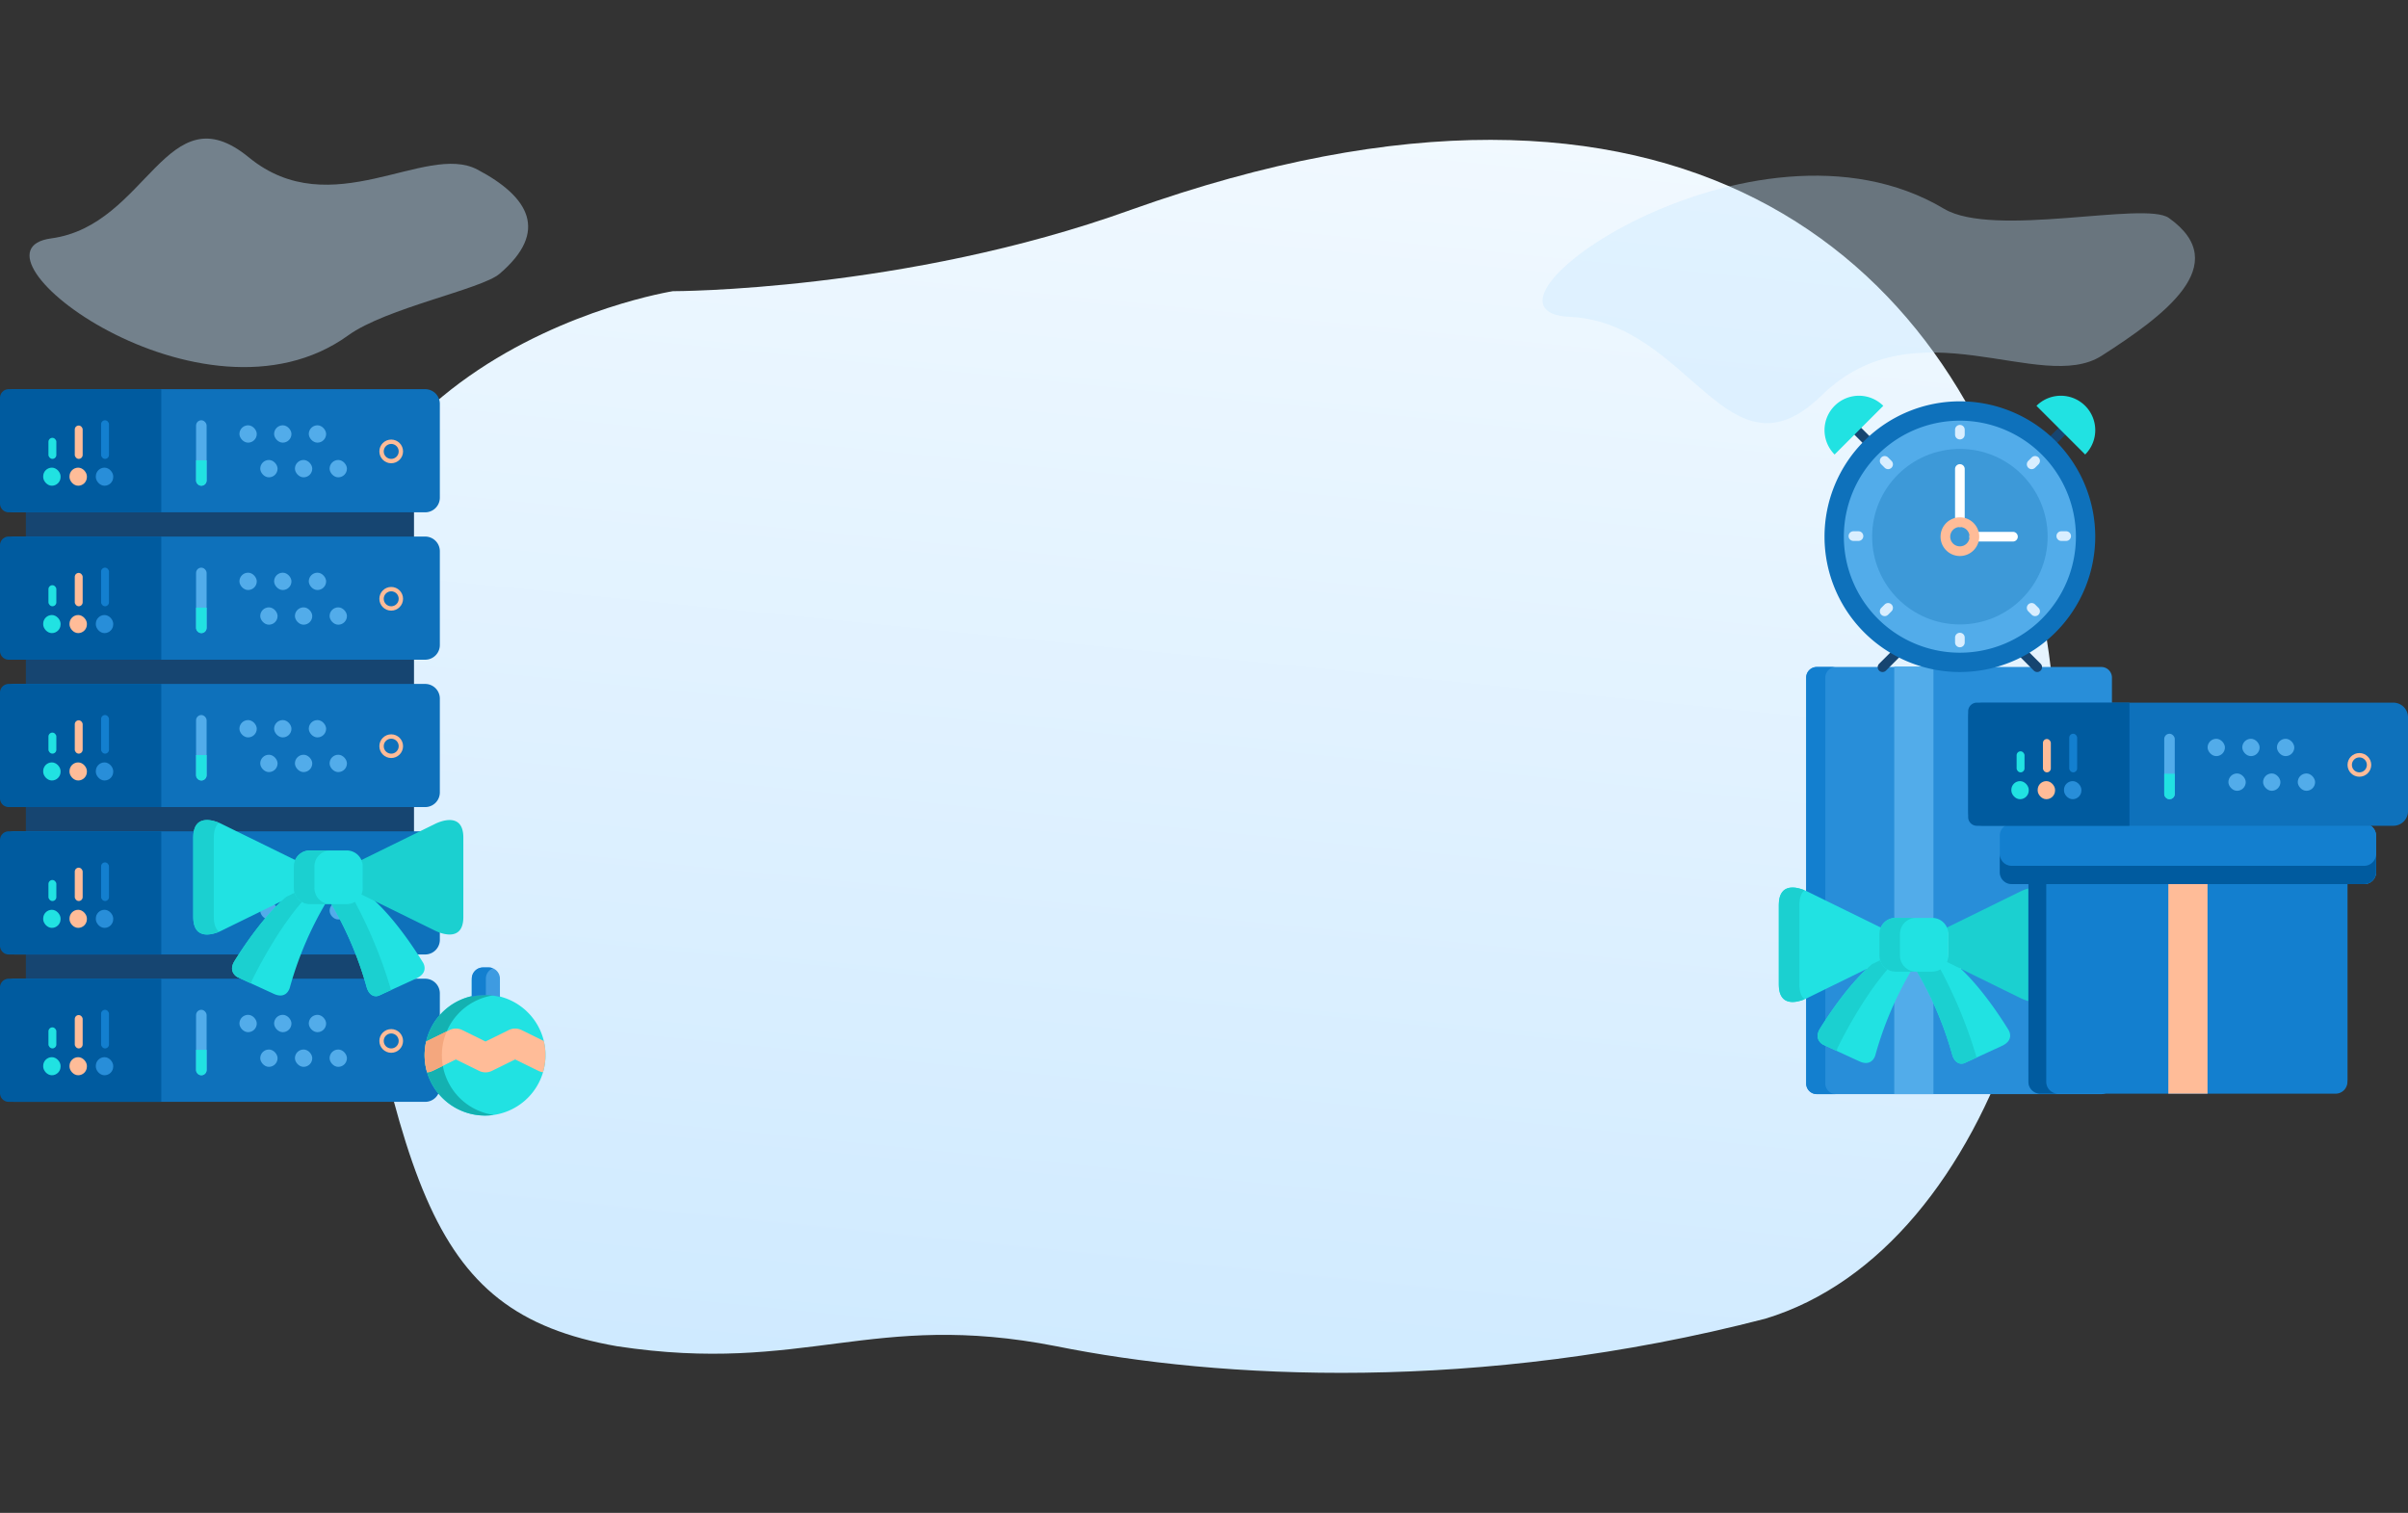 <svg xmlns="http://www.w3.org/2000/svg" xmlns:xlink="http://www.w3.org/1999/xlink" viewBox="0 0 1106.022 694.972">
  <rect x="0" y="0" width="1106.022" height="694.972" fill="#333333" stroke="none"/>
  <defs>
    <style>
      .cls-1 {
        fill: url(#linear-gradient);
      }

      .cls-2, .cls-3 {
        fill: #c6e6ff;
      }

      .cls-2 {
        opacity: 0.435;
      }

      .cls-3 {
        opacity: 0.369;
      }

      .cls-4 {
        fill: #164571;
      }

      .cls-5 {
        fill: #0e71bb;
      }

      .cls-6 {
        fill: #005b9f;
      }

      .cls-7 {
        fill: #52acea;
      }

      .cls-22, .cls-8 {
        fill: none;
      }

      .cls-8 {
        stroke: #ffbc98;
        stroke-width: 2px;
      }

      .cls-9 {
        fill: #21e2e2;
      }

      .cls-10 {
        fill: #288ed9;
      }

      .cls-11 {
        fill: #137fcf;
      }

      .cls-12 {
        fill: #ffbc98;
      }

      .cls-13 {
        fill: #fff;
      }

      .cls-14, .cls-15, .cls-23 {
        fill: #1bd0d0;
      }

      .cls-16 {
        fill: #14b1b1;
      }

      .cls-17 {
        fill: #f4a77e;
      }

      .cls-18 {
        fill: #3e9be1;
      }

      .cls-19 {
        fill: #3d99d8;
      }

      .cls-20 {
        fill: #d9eeff;
      }

      .cls-21, .cls-23 {
        stroke: none;
      }
    </style>
    <linearGradient id="linear-gradient" x1="0.5" y1="1.192" x2="0.487" y2="-0.081" gradientUnits="objectBoundingBox">
      <stop offset="0" stop-color="#c6e6ff"/>
      <stop offset="1" stop-color="#fff"/>
    </linearGradient>
  </defs>
  <g id="Group_9337" data-name="Group 9337" transform="translate(-187.977 -150.45)">
    <path id="Path_5075" data-name="Path 5075" class="cls-1" d="M297.729,85.572C199.16,135.429,93.463,148.312,93.463,148.312S-97.423,202.988-38.645,385.185s73.591,242.638,165.719,247.3c87.37,2.493,113.83-30.811,200.274-24.591,75.933,5.854,194.759-2.187,321.639-52.232C852.306,465.694,774-153.214,297.729,85.572Z" transform="translate(422.342 125.615) rotate(7)"/>
    <path id="Path_5076" data-name="Path 5076" class="cls-2" d="M40.216-3.35C22.995,17.362,51.223,67.544,12.94,98.139s20.9,51.911,17.5,96.531S135.792,146.061,102.4,70.505C93.712,50.86,94.427,6.305,89.209-3.35,74.939-29.755,57.438-24.061,40.216-3.35Z" transform="matrix(0.208, 0.978, -0.978, 0.208, 395.578, 189.689)"/>
    <path id="Path_5077" data-name="Path 5077" class="cls-3" d="M49.689,258.1c-21.278-25.59,13.6-87.592-33.7-125.393S41.812,68.571,37.609,13.442,149.1,84.583,107.839,177.935c-10.728,24.272,14.848,91.09,8.4,103.019C98.608,313.58,70.967,283.692,49.689,258.1Z" transform="translate(891.125 331.697) rotate(-83)"/>
    <g id="Group_9334" data-name="Group 9334" transform="translate(-220 -54.576)">
      <g id="Group_7372" data-name="Group 7372" transform="translate(407.977 383.801)">
        <g id="Group_5581" data-name="Group 5581" transform="translate(0)">
          <rect id="Rectangle_1565" data-name="Rectangle 1565" class="cls-4" width="178.274" height="17.509" transform="translate(11.883 53.873)"/>
          <path id="Path_3764" data-name="Path 3764" class="cls-5" d="M6.734,0H195.289a6.734,6.734,0,0,1,6.734,6.734v43.1a6.734,6.734,0,0,1-6.734,6.734H6.734A6.734,6.734,0,0,1,0,49.832V6.734A6.734,6.734,0,0,1,6.734,0Z" transform="translate(0)"/>
          <path id="Rectangle_1631" data-name="Rectangle 1631" class="cls-6" d="M4,0H74.075a0,0,0,0,1,0,0V56.566a0,0,0,0,1,0,0H4a4,4,0,0,1-4-4V4A4,4,0,0,1,4,0Z" transform="translate(0)"/>
        </g>
        <g id="Group_5710" data-name="Group 5710" transform="translate(109.973 16.597)">
          <g id="Group_5584" data-name="Group 5584" transform="translate(0 0)">
            <rect id="Rectangle_1405" data-name="Rectangle 1405" class="cls-7" width="7.964" height="7.964" rx="3.982"/>
            <rect id="Rectangle_1424" data-name="Rectangle 1424" class="cls-7" width="7.964" height="7.964" rx="3.982" transform="translate(9.557 15.929)"/>
            <rect id="Rectangle_1406" data-name="Rectangle 1406" class="cls-7" width="7.964" height="7.964" rx="3.982" transform="translate(15.929)"/>
            <rect id="Rectangle_1423" data-name="Rectangle 1423" class="cls-7" width="7.964" height="7.964" rx="3.982" transform="translate(25.486 15.929)"/>
            <rect id="Rectangle_1407" data-name="Rectangle 1407" class="cls-7" width="7.964" height="7.964" rx="3.982" transform="translate(31.857)"/>
            <rect id="Rectangle_1422" data-name="Rectangle 1422" class="cls-7" width="7.964" height="7.964" rx="3.982" transform="translate(41.414 15.929)"/>
          </g>
        </g>
        <g id="Ellipse_1404" data-name="Ellipse 1404" class="cls-8" transform="translate(174.249 23.149)">
          <circle class="cls-21" cx="5.44" cy="5.44" r="5.44"/>
          <circle class="cls-22" cx="5.44" cy="5.44" r="4.44"/>
        </g>
        <g id="Group_7371" data-name="Group 7371" transform="translate(90.06 14.279)">
          <rect id="Rectangle_3143" data-name="Rectangle 3143" class="cls-7" width="4.835" height="30.074" rx="2.418"/>
          <path id="Rectangle_3144" data-name="Rectangle 3144" class="cls-9" d="M0,0H4.835a0,0,0,0,1,0,0V9.274a2.418,2.418,0,0,1-2.418,2.418h0A2.418,2.418,0,0,1,0,9.274V0A0,0,0,0,1,0,0Z" transform="translate(0 18.381)"/>
        </g>
        <g id="Group_7370" data-name="Group 7370" transform="translate(19.837 14.279)">
          <g id="Group_7361" data-name="Group 7361" transform="translate(24.177 0)">
            <rect id="Rectangle_1425" data-name="Rectangle 1425" class="cls-10" width="7.988" height="8.306" rx="3.994" transform="translate(0 21.768)"/>
            <rect id="Rectangle_3140" data-name="Rectangle 3140" class="cls-11" width="3.627" height="17.742" rx="1.813" transform="translate(2.417)"/>
          </g>
          <g id="Group_7362" data-name="Group 7362" transform="translate(12.089 2.418)">
            <rect id="Rectangle_1442" data-name="Rectangle 1442" class="cls-12" width="7.988" height="8.306" rx="3.994" transform="translate(0 19.35)"/>
            <rect id="Rectangle_3141" data-name="Rectangle 3141" class="cls-12" width="3.627" height="15.324" rx="1.813" transform="translate(2.417)"/>
          </g>
          <g id="Group_7363" data-name="Group 7363" transform="translate(0 8.071)">
            <rect id="Rectangle_1425-2" data-name="Rectangle 1425" class="cls-9" width="7.988" height="8.306" rx="3.994" transform="translate(0 13.696)"/>
            <rect id="Rectangle_3142" data-name="Rectangle 3142" class="cls-9" width="3.627" height="9.671" rx="1.813" transform="translate(2.418)"/>
          </g>
        </g>
      </g>
      <g id="Group_7372-2" data-name="Group 7372" transform="translate(407.977 451.503)">
        <g id="Group_5581-2" data-name="Group 5581" transform="translate(0 0)">
          <rect id="Rectangle_1565-2" data-name="Rectangle 1565" class="cls-4" width="178.274" height="17.509" transform="translate(11.883 53.873)"/>
          <path id="Path_3764-2" data-name="Path 3764" class="cls-5" d="M6.734,0H195.289a6.734,6.734,0,0,1,6.734,6.734v43.1a6.734,6.734,0,0,1-6.734,6.734H6.734A6.734,6.734,0,0,1,0,49.832V6.734A6.734,6.734,0,0,1,6.734,0Z" transform="translate(0)"/>
          <path id="Rectangle_1631-2" data-name="Rectangle 1631" class="cls-6" d="M4,0H74.075a0,0,0,0,1,0,0V56.566a0,0,0,0,1,0,0H4a4,4,0,0,1-4-4V4A4,4,0,0,1,4,0Z" transform="translate(0)"/>
        </g>
        <g id="Group_5710-2" data-name="Group 5710" transform="translate(109.973 16.597)">
          <g id="Group_5584-2" data-name="Group 5584" transform="translate(0 0)">
            <rect id="Rectangle_1405-2" data-name="Rectangle 1405" class="cls-7" width="7.964" height="7.964" rx="3.982"/>
            <rect id="Rectangle_1424-2" data-name="Rectangle 1424" class="cls-7" width="7.964" height="7.964" rx="3.982" transform="translate(9.557 15.929)"/>
            <rect id="Rectangle_1406-2" data-name="Rectangle 1406" class="cls-7" width="7.964" height="7.964" rx="3.982" transform="translate(15.929)"/>
            <rect id="Rectangle_1423-2" data-name="Rectangle 1423" class="cls-7" width="7.964" height="7.964" rx="3.982" transform="translate(25.486 15.929)"/>
            <rect id="Rectangle_1407-2" data-name="Rectangle 1407" class="cls-7" width="7.964" height="7.964" rx="3.982" transform="translate(31.857)"/>
            <rect id="Rectangle_1422-2" data-name="Rectangle 1422" class="cls-7" width="7.964" height="7.964" rx="3.982" transform="translate(41.414 15.929)"/>
          </g>
        </g>
        <g id="Ellipse_1404-2" data-name="Ellipse 1404" class="cls-8" transform="translate(174.249 23.149)">
          <circle class="cls-21" cx="5.44" cy="5.44" r="5.44"/>
          <circle class="cls-22" cx="5.44" cy="5.44" r="4.44"/>
        </g>
        <g id="Group_7371-2" data-name="Group 7371" transform="translate(90.06 14.279)">
          <rect id="Rectangle_3143-2" data-name="Rectangle 3143" class="cls-7" width="4.835" height="30.074" rx="2.418"/>
          <path id="Rectangle_3144-2" data-name="Rectangle 3144" class="cls-9" d="M0,0H4.835a0,0,0,0,1,0,0V9.274a2.418,2.418,0,0,1-2.418,2.418h0A2.418,2.418,0,0,1,0,9.274V0A0,0,0,0,1,0,0Z" transform="translate(0 18.381)"/>
        </g>
        <g id="Group_7370-2" data-name="Group 7370" transform="translate(19.837 14.279)">
          <g id="Group_7361-2" data-name="Group 7361" transform="translate(24.177 0)">
            <rect id="Rectangle_1425-3" data-name="Rectangle 1425" class="cls-10" width="7.988" height="8.306" rx="3.994" transform="translate(0 21.768)"/>
            <rect id="Rectangle_3140-2" data-name="Rectangle 3140" class="cls-11" width="3.627" height="17.742" rx="1.813" transform="translate(2.417)"/>
          </g>
          <g id="Group_7362-2" data-name="Group 7362" transform="translate(12.089 2.418)">
            <rect id="Rectangle_1442-2" data-name="Rectangle 1442" class="cls-12" width="7.988" height="8.306" rx="3.994" transform="translate(0 19.35)"/>
            <rect id="Rectangle_3141-2" data-name="Rectangle 3141" class="cls-12" width="3.627" height="15.324" rx="1.813" transform="translate(2.417)"/>
          </g>
          <g id="Group_7363-2" data-name="Group 7363" transform="translate(0 8.071)">
            <rect id="Rectangle_1425-4" data-name="Rectangle 1425" class="cls-9" width="7.988" height="8.306" rx="3.994" transform="translate(0 13.696)"/>
            <rect id="Rectangle_3142-2" data-name="Rectangle 3142" class="cls-9" width="3.627" height="9.671" rx="1.813" transform="translate(2.418)"/>
          </g>
        </g>
      </g>
      <g id="Group_7372-3" data-name="Group 7372" transform="translate(407.977 519.206)">
        <g id="Group_5581-3" data-name="Group 5581" transform="translate(0)">
          <rect id="Rectangle_1565-3" data-name="Rectangle 1565" class="cls-4" width="178.274" height="17.509" transform="translate(11.883 53.873)"/>
          <path id="Path_3764-3" data-name="Path 3764" class="cls-5" d="M6.734,0H195.289a6.734,6.734,0,0,1,6.734,6.734v43.1a6.734,6.734,0,0,1-6.734,6.734H6.734A6.734,6.734,0,0,1,0,49.832V6.734A6.734,6.734,0,0,1,6.734,0Z" transform="translate(0)"/>
          <path id="Rectangle_1631-3" data-name="Rectangle 1631" class="cls-6" d="M4,0H74.075a0,0,0,0,1,0,0V56.566a0,0,0,0,1,0,0H4a4,4,0,0,1-4-4V4A4,4,0,0,1,4,0Z" transform="translate(0)"/>
        </g>
        <g id="Group_5710-3" data-name="Group 5710" transform="translate(109.973 16.597)">
          <g id="Group_5584-3" data-name="Group 5584" transform="translate(0 0)">
            <rect id="Rectangle_1405-3" data-name="Rectangle 1405" class="cls-7" width="7.964" height="7.964" rx="3.982"/>
            <rect id="Rectangle_1424-3" data-name="Rectangle 1424" class="cls-7" width="7.964" height="7.964" rx="3.982" transform="translate(9.557 15.929)"/>
            <rect id="Rectangle_1406-3" data-name="Rectangle 1406" class="cls-7" width="7.964" height="7.964" rx="3.982" transform="translate(15.929)"/>
            <rect id="Rectangle_1423-3" data-name="Rectangle 1423" class="cls-7" width="7.964" height="7.964" rx="3.982" transform="translate(25.486 15.929)"/>
            <rect id="Rectangle_1407-3" data-name="Rectangle 1407" class="cls-7" width="7.964" height="7.964" rx="3.982" transform="translate(31.857)"/>
            <rect id="Rectangle_1422-3" data-name="Rectangle 1422" class="cls-7" width="7.964" height="7.964" rx="3.982" transform="translate(41.414 15.929)"/>
          </g>
        </g>
        <g id="Ellipse_1404-3" data-name="Ellipse 1404" class="cls-8" transform="translate(174.249 23.149)">
          <circle class="cls-21" cx="5.44" cy="5.44" r="5.44"/>
          <circle class="cls-22" cx="5.44" cy="5.44" r="4.44"/>
        </g>
        <g id="Group_7371-3" data-name="Group 7371" transform="translate(90.06 14.279)">
          <rect id="Rectangle_3143-3" data-name="Rectangle 3143" class="cls-7" width="4.835" height="30.074" rx="2.418"/>
          <path id="Rectangle_3144-3" data-name="Rectangle 3144" class="cls-9" d="M0,0H4.835a0,0,0,0,1,0,0V9.274a2.418,2.418,0,0,1-2.418,2.418h0A2.418,2.418,0,0,1,0,9.274V0A0,0,0,0,1,0,0Z" transform="translate(0 18.381)"/>
        </g>
        <g id="Group_7370-3" data-name="Group 7370" transform="translate(19.837 14.279)">
          <g id="Group_7361-3" data-name="Group 7361" transform="translate(24.177 0)">
            <rect id="Rectangle_1425-5" data-name="Rectangle 1425" class="cls-10" width="7.988" height="8.306" rx="3.994" transform="translate(0 21.768)"/>
            <rect id="Rectangle_3140-3" data-name="Rectangle 3140" class="cls-11" width="3.627" height="17.742" rx="1.813" transform="translate(2.417)"/>
          </g>
          <g id="Group_7362-3" data-name="Group 7362" transform="translate(12.089 2.418)">
            <rect id="Rectangle_1442-3" data-name="Rectangle 1442" class="cls-12" width="7.988" height="8.306" rx="3.994" transform="translate(0 19.35)"/>
            <rect id="Rectangle_3141-3" data-name="Rectangle 3141" class="cls-12" width="3.627" height="15.324" rx="1.813" transform="translate(2.417)"/>
          </g>
          <g id="Group_7363-3" data-name="Group 7363" transform="translate(0 8.071)">
            <rect id="Rectangle_1425-6" data-name="Rectangle 1425" class="cls-9" width="7.988" height="8.306" rx="3.994" transform="translate(0 13.696)"/>
            <rect id="Rectangle_3142-3" data-name="Rectangle 3142" class="cls-9" width="3.627" height="9.671" rx="1.813" transform="translate(2.418)"/>
          </g>
        </g>
      </g>
      <g id="Group_7372-4" data-name="Group 7372" transform="translate(407.977 586.909)">
        <g id="Group_5581-4" data-name="Group 5581" transform="translate(0 0)">
          <rect id="Rectangle_1565-4" data-name="Rectangle 1565" class="cls-4" width="178.274" height="17.509" transform="translate(11.883 53.873)"/>
          <path id="Path_3764-4" data-name="Path 3764" class="cls-5" d="M6.734,0H195.289a6.734,6.734,0,0,1,6.734,6.734v43.1a6.734,6.734,0,0,1-6.734,6.734H6.734A6.734,6.734,0,0,1,0,49.832V6.734A6.734,6.734,0,0,1,6.734,0Z" transform="translate(0)"/>
          <path id="Rectangle_1631-4" data-name="Rectangle 1631" class="cls-6" d="M4,0H74.075a0,0,0,0,1,0,0V56.566a0,0,0,0,1,0,0H4a4,4,0,0,1-4-4V4A4,4,0,0,1,4,0Z" transform="translate(0)"/>
        </g>
        <g id="Group_5710-4" data-name="Group 5710" transform="translate(109.973 16.597)">
          <g id="Group_5584-4" data-name="Group 5584" transform="translate(0 0)">
            <rect id="Rectangle_1405-4" data-name="Rectangle 1405" class="cls-7" width="7.964" height="7.964" rx="3.982"/>
            <rect id="Rectangle_1424-4" data-name="Rectangle 1424" class="cls-7" width="7.964" height="7.964" rx="3.982" transform="translate(9.557 15.929)"/>
            <rect id="Rectangle_1406-4" data-name="Rectangle 1406" class="cls-7" width="7.964" height="7.964" rx="3.982" transform="translate(15.929)"/>
            <rect id="Rectangle_1423-4" data-name="Rectangle 1423" class="cls-7" width="7.964" height="7.964" rx="3.982" transform="translate(25.486 15.929)"/>
            <rect id="Rectangle_1407-4" data-name="Rectangle 1407" class="cls-7" width="7.964" height="7.964" rx="3.982" transform="translate(31.857)"/>
            <rect id="Rectangle_1422-4" data-name="Rectangle 1422" class="cls-7" width="7.964" height="7.964" rx="3.982" transform="translate(41.414 15.929)"/>
          </g>
        </g>
        <g id="Ellipse_1404-4" data-name="Ellipse 1404" class="cls-8" transform="translate(174.249 23.149)">
          <circle class="cls-21" cx="5.44" cy="5.44" r="5.44"/>
          <circle class="cls-22" cx="5.44" cy="5.44" r="4.44"/>
        </g>
        <g id="Group_7371-4" data-name="Group 7371" transform="translate(90.06 14.279)">
          <rect id="Rectangle_3143-4" data-name="Rectangle 3143" class="cls-7" width="4.835" height="30.074" rx="2.418"/>
          <path id="Rectangle_3144-4" data-name="Rectangle 3144" class="cls-9" d="M0,0H4.835a0,0,0,0,1,0,0V9.274a2.418,2.418,0,0,1-2.418,2.418h0A2.418,2.418,0,0,1,0,9.274V0A0,0,0,0,1,0,0Z" transform="translate(0 18.381)"/>
        </g>
        <g id="Group_7370-4" data-name="Group 7370" transform="translate(19.837 14.279)">
          <g id="Group_7361-4" data-name="Group 7361" transform="translate(24.177 0)">
            <rect id="Rectangle_1425-7" data-name="Rectangle 1425" class="cls-10" width="7.988" height="8.306" rx="3.994" transform="translate(0 21.768)"/>
            <rect id="Rectangle_3140-4" data-name="Rectangle 3140" class="cls-11" width="3.627" height="17.742" rx="1.813" transform="translate(2.417)"/>
          </g>
          <g id="Group_7362-4" data-name="Group 7362" transform="translate(12.089 2.418)">
            <rect id="Rectangle_1442-4" data-name="Rectangle 1442" class="cls-12" width="7.988" height="8.306" rx="3.994" transform="translate(0 19.35)"/>
            <rect id="Rectangle_3141-4" data-name="Rectangle 3141" class="cls-12" width="3.627" height="15.324" rx="1.813" transform="translate(2.417)"/>
          </g>
          <g id="Group_7363-4" data-name="Group 7363" transform="translate(0 8.071)">
            <rect id="Rectangle_1425-8" data-name="Rectangle 1425" class="cls-9" width="7.988" height="8.306" rx="3.994" transform="translate(0 13.696)"/>
            <rect id="Rectangle_3142-4" data-name="Rectangle 3142" class="cls-9" width="3.627" height="9.671" rx="1.813" transform="translate(2.418)"/>
          </g>
        </g>
      </g>
      <g id="Group_7372-5" data-name="Group 7372" transform="translate(407.977 654.612)">
        <g id="Group_5581-5" data-name="Group 5581" transform="translate(0)">
          <path id="Path_3764-5" data-name="Path 3764" class="cls-5" d="M6.734,0H195.289a6.734,6.734,0,0,1,6.734,6.734v43.1a6.734,6.734,0,0,1-6.734,6.734H6.734A6.734,6.734,0,0,1,0,49.832V6.734A6.734,6.734,0,0,1,6.734,0Z" transform="translate(0)"/>
          <path id="Rectangle_1631-5" data-name="Rectangle 1631" class="cls-6" d="M4,0H74.075a0,0,0,0,1,0,0V56.566a0,0,0,0,1,0,0H4a4,4,0,0,1-4-4V4A4,4,0,0,1,4,0Z" transform="translate(0)"/>
        </g>
        <g id="Group_5710-5" data-name="Group 5710" transform="translate(109.973 16.597)">
          <g id="Group_5584-5" data-name="Group 5584" transform="translate(0 0)">
            <rect id="Rectangle_1405-5" data-name="Rectangle 1405" class="cls-7" width="7.964" height="7.964" rx="3.982"/>
            <rect id="Rectangle_1424-5" data-name="Rectangle 1424" class="cls-7" width="7.964" height="7.964" rx="3.982" transform="translate(9.557 15.929)"/>
            <rect id="Rectangle_1406-5" data-name="Rectangle 1406" class="cls-7" width="7.964" height="7.964" rx="3.982" transform="translate(15.929)"/>
            <rect id="Rectangle_1423-5" data-name="Rectangle 1423" class="cls-7" width="7.964" height="7.964" rx="3.982" transform="translate(25.486 15.929)"/>
            <rect id="Rectangle_1407-5" data-name="Rectangle 1407" class="cls-7" width="7.964" height="7.964" rx="3.982" transform="translate(31.857)"/>
            <rect id="Rectangle_1422-5" data-name="Rectangle 1422" class="cls-7" width="7.964" height="7.964" rx="3.982" transform="translate(41.414 15.929)"/>
          </g>
        </g>
        <g id="Ellipse_1404-5" data-name="Ellipse 1404" class="cls-8" transform="translate(174.249 23.149)">
          <circle class="cls-21" cx="5.44" cy="5.44" r="5.44"/>
          <circle class="cls-22" cx="5.44" cy="5.44" r="4.44"/>
        </g>
        <g id="Group_7371-5" data-name="Group 7371" transform="translate(90.06 14.279)">
          <rect id="Rectangle_3143-5" data-name="Rectangle 3143" class="cls-7" width="4.835" height="30.074" rx="2.418"/>
          <path id="Rectangle_3144-5" data-name="Rectangle 3144" class="cls-9" d="M0,0H4.835a0,0,0,0,1,0,0V9.274a2.418,2.418,0,0,1-2.418,2.418h0A2.418,2.418,0,0,1,0,9.274V0A0,0,0,0,1,0,0Z" transform="translate(0 18.381)"/>
        </g>
        <g id="Group_7370-5" data-name="Group 7370" transform="translate(19.837 14.279)">
          <g id="Group_7361-5" data-name="Group 7361" transform="translate(24.177 0)">
            <rect id="Rectangle_1425-9" data-name="Rectangle 1425" class="cls-10" width="7.988" height="8.306" rx="3.994" transform="translate(0 21.768)"/>
            <rect id="Rectangle_3140-5" data-name="Rectangle 3140" class="cls-11" width="3.627" height="17.742" rx="1.813" transform="translate(2.417)"/>
          </g>
          <g id="Group_7362-5" data-name="Group 7362" transform="translate(12.089 2.418)">
            <rect id="Rectangle_1442-5" data-name="Rectangle 1442" class="cls-12" width="7.988" height="8.306" rx="3.994" transform="translate(0 19.35)"/>
            <rect id="Rectangle_3141-5" data-name="Rectangle 3141" class="cls-12" width="3.627" height="15.324" rx="1.813" transform="translate(2.417)"/>
          </g>
          <g id="Group_7363-5" data-name="Group 7363" transform="translate(0 8.071)">
            <rect id="Rectangle_1425-10" data-name="Rectangle 1425" class="cls-9" width="7.988" height="8.306" rx="3.994" transform="translate(0 13.696)"/>
            <rect id="Rectangle_3142-5" data-name="Rectangle 3142" class="cls-9" width="3.627" height="9.671" rx="1.813" transform="translate(2.418)"/>
          </g>
        </g>
      </g>
    </g>
    <g id="gift-box_1_" data-name="gift-box (1)" transform="translate(1005 445.145)">
      <path id="Path_5290" data-name="Path 5290" class="cls-10" d="M233.975,0h-130.4a4.885,4.885,0,0,0-5.02,4.738V191.469a4.885,4.885,0,0,0,5.02,4.738h130.4a4.885,4.885,0,0,0,5.02-4.738V4.738A4.885,4.885,0,0,0,233.975,0Z" transform="translate(-85.979 11.699)"/>
      <path id="Path_5291" data-name="Path 5291" class="cls-11" d="M107.349,191.469V4.738A4.885,4.885,0,0,1,112.369,0h-8.795a4.885,4.885,0,0,0-5.02,4.738V191.469a4.885,4.885,0,0,0,5.02,4.738h8.795A4.885,4.885,0,0,1,107.349,191.469Z" transform="translate(-85.979 11.699)"/>
      <rect id="Rectangle_2431" data-name="Rectangle 2431" class="cls-13" width="140.442" height="18" transform="translate(12.573 132.248)"/>
      <rect id="Rectangle_2433" data-name="Rectangle 2433" class="cls-7" width="18" height="196.43" transform="translate(53.032 11.477)"/>
      <path id="Path_5459" data-name="Path 5459" class="cls-7" d="M14.419,196.43h0Z" transform="translate(48.031 11.477)"/>
      <g id="Group_5687" data-name="Group 5687">
        <path id="Path_5297" data-name="Path 5297" class="cls-9" d="M264.836,392.076c-4.52-7.3-13.859-21.268-24.11-30.01l-4.283-2.1a7.129,7.129,0,0,1-6.533,4.276H222.2a161.634,161.634,0,0,1,16.893,39.435h0c1.139,3.81,3.772,4.65,5.851,3.677l16.87-7.758c5.462-2.512,3.709-6.345,3.162-7.3Z" transform="translate(-159.415 -213.795)"/>
        <g id="Group_5666" data-name="Group 5666" transform="translate(0 113.006)">
          <path id="Path_5292" data-name="Path 5292" class="cls-9" d="M114.023,299.625a7.112,7.112,0,0,1,.6-2.852L80.258,279.911c-1.754-.837-12.671-5.566-12.671,6.456v36.441c0,12.02,10.917,7.293,12.671,6.456L114.619,312.4C113.847,310.633,114.023,310.43,114.023,299.625Z" transform="translate(-67.587 -278.295)"/>
          <path id="Path_5293" data-name="Path 5293" class="cls-14" d="M291.645,279.911l-34.364,16.863a7.1,7.1,0,0,1,.6,2.852c0,10.793.176,11-.6,12.777l34.364,16.861c1.752.836,12.669,5.565,12.669-6.456V286.368C304.314,274.345,293.4,279.075,291.645,279.911Z" transform="translate(-180.253 -278.295)"/>
        </g>
        <path id="Path_5294" data-name="Path 5294" class="cls-14" d="M77.038,322.807V286.366c0-3.586.974-5.673,2.384-6.826-3.093-1.276-11.834-3.934-11.834,6.826v36.441c0,10.759,8.741,8.1,11.834,6.826C78.012,328.479,77.038,326.392,77.038,322.807Z" transform="translate(-67.587 -165.287)"/>
        <path id="Path_5295" data-name="Path 5295" class="cls-9" d="M147.236,364.24a7.127,7.127,0,0,1-6.532-4.276l-4.292,2.105c-9.917,8.46-18.978,21.806-23.649,29.278,0,0,0,0,0,0-3.437,5.3,1.266,7.643,1.294,7.657l16.6,7.632c6.028,2.773,7.372-2.868,7.372-2.868h0a161.691,161.691,0,0,1,16.92-39.531h-7.714Z" transform="translate(-93.672 -213.795)"/>
        <path id="Path_5296" data-name="Path 5296" class="cls-14" d="M121.17,399.406s0,0,0,0c4.513-8.939,13.045-24.417,23.143-35.794a7.154,7.154,0,0,1-3.61-3.646l-4.292,2.105c-9.917,8.46-18.978,21.806-23.649,29.278,0,0,0,0,0,0-3.437,5.3,1.266,7.643,1.294,7.657l6.164,2.834A10.709,10.709,0,0,1,121.17,399.406Z" transform="translate(-93.672 -213.795)"/>
        <g id="Group_5667" data-name="Group 5667" transform="translate(46.199 126.97)">
          <path id="Path_5298" data-name="Path 5298" class="cls-14" d="M233.157,368.557c-1.929.991-2.625.787-10.962.787a161.634,161.634,0,0,1,16.893,39.435h0c1.139,3.81,3.772,4.65,5.851,3.677l5.33-2.451A211.785,211.785,0,0,0,233.157,368.557Z" transform="translate(-205.613 -345.869)"/>
          <path id="Path_5299" data-name="Path 5299" class="cls-9" d="M205.656,312.685h-16.93a7.374,7.374,0,0,0-7.365,7.366v9.925a7.373,7.373,0,0,0,7.365,7.365h16.93a7.375,7.375,0,0,0,7.368-7.365v-9.925A7.376,7.376,0,0,0,205.656,312.685Z" transform="translate(-181.36 -312.685)"/>
        </g>
        <g id="Path_5300" data-name="Path 5300" class="cls-15" transform="translate(-135.161 -185.715)">
          <path class="cls-21" d="M 194.341 336.841 L 188.725 336.841 C 184.94 336.841 181.86 333.762 181.86 329.977 L 181.86 320.052 C 181.86 316.266 184.94 313.186 188.725 313.186 L 194.34 313.186 C 191.938 314.534 190.31 317.106 190.31 320.052 L 190.31 329.977 C 190.31 332.922 191.938 335.494 194.341 336.841 Z"/>
          <path class="cls-23" d="M 192.754 336.341 C 190.954 334.806 189.81 332.522 189.81 329.977 L 189.81 320.052 C 189.81 317.506 190.954 315.222 192.754 313.686 L 188.725 313.686 C 185.215 313.686 182.36 316.542 182.36 320.052 L 182.36 329.977 C 182.36 333.486 185.215 336.341 188.725 336.341 L 192.754 336.341 M 198.175 337.341 L 188.725 337.341 C 184.664 337.341 181.36 334.038 181.36 329.977 L 181.36 320.052 C 181.36 315.991 184.664 312.686 188.725 312.686 L 198.175 312.686 C 194.114 312.686 190.81 315.991 190.81 320.052 L 190.81 329.977 C 190.81 334.037 194.114 337.341 198.175 337.341 Z"/>
        </g>
      </g>
    </g>
    <g id="gift-box" transform="translate(1106.506 528.896)">
      <path id="Union_20" data-name="Union 20" class="cls-10" d="M17502.088,20876.061a5.445,5.445,0,0,1-5.412-4.889c-.047-.42-.031,2.709-.031-46.561v-43.836h-7.707a5.443,5.443,0,0,1-5.443-5.443v-16.787a5.445,5.445,0,0,1,5.443-5.443h161.934a5.449,5.449,0,0,1,5.443,5.443v16.787a5.446,5.446,0,0,1-5.443,5.443h-7.713v89.842a5.443,5.443,0,0,1-5.443,5.443Z" transform="translate(-17483.492 -20753.105)"/>
      <path id="Path_5305" data-name="Path 5305" class="cls-11" d="M119.851,222.495v45.256c0,49.269-.015,46.141.028,46.563a5.443,5.443,0,0,0,5.415,4.887H260.921a5.443,5.443,0,0,0,5.443-5.443V222.495Z" transform="translate(-106.698 -195.246)"/>
      <path id="Path_5306" data-name="Path 5306" class="cls-6" d="M128.037,313.757V222.495H119.85v45.256c0,49.269-.015,46.141.028,46.563a5.443,5.443,0,0,0,5.415,4.887h8.186A5.443,5.443,0,0,1,128.037,313.757Z" transform="translate(-106.697 -195.246)"/>
      <rect id="Rectangle_2436" data-name="Rectangle 2436" class="cls-12" width="18" height="98.675" transform="translate(77.411 25.28)"/>
      <path id="Path_5314" data-name="Path 5314" class="cls-11" d="M260.37,177.8a5.444,5.444,0,0,1-5.443,5.443H92.993A5.443,5.443,0,0,1,87.55,177.8V161.016a5.443,5.443,0,0,1,5.443-5.443H254.927a5.444,5.444,0,0,1,5.443,5.443Z" transform="translate(-87.55 -155.573)"/>
      <path id="Path_5315" data-name="Path 5315" class="cls-6" d="M254.927,195H92.993a5.443,5.443,0,0,1-5.443-5.443v8.389a5.443,5.443,0,0,0,5.443,5.443H254.927a5.444,5.444,0,0,0,5.443-5.443v-8.389A5.444,5.444,0,0,1,254.927,195Z" transform="translate(-87.55 -175.718)"/>
    </g>
    <g id="Group_5690" data-name="Group 5690" transform="translate(0 0.344)">
      <path id="Union_23" data-name="Union 23" class="cls-9" d="M27.762,67.029h0A27.739,27.739,0,0,1,0,39.266a.288.288,0,0,1,0-.041c0-.684.023-1.367.076-2.057A27.577,27.577,0,0,1,6.963,20.877l.043-.047.139-.154c.037-.043.072-.082.109-.123l.068-.074a27.734,27.734,0,0,1,13.861-8.191l.209-.049.1-.025c.057-.014.117-.025.176-.039V5.145A5.143,5.143,0,0,1,26.814,0h2.633c.043,0,.086,0,.129,0s.066,0,.1,0H29.7a5.142,5.142,0,0,1,4.885,5.139v7.207A27.773,27.773,0,0,1,55.471,37.6c0,.008,0,.016,0,.023.006.109.012.219.018.33l.006.146.006.135c0,.088.006.178.008.264,0,.031,0,.063,0,.094,0,.1.006.2.006.293,0,.02,0,.039,0,.059,0,.107,0,.217,0,.322s0,.213,0,.316c0,.033,0,.068,0,.1,0,.072,0,.146,0,.219,0,.039,0,.078,0,.117,0,.09,0,.182-.008.273,0,.064-.006.131-.008.2,0,.023,0,.049,0,.074A27.764,27.764,0,0,1,28.355,67.023l-.17,0c-.035,0-.074,0-.111,0-.1,0-.207,0-.311,0Z" transform="translate(383.008 595.529)"/>
      <g id="gift-box-2" data-name="gift-box" transform="translate(383.01 595.533)">
        <path id="Path_5372" data-name="Path 5372" class="cls-16" d="M7.938,343.4a27.762,27.762,0,0,1,23.8-27.474,27.76,27.76,0,1,0,0,54.948A27.762,27.762,0,0,1,7.938,343.4Z" transform="translate(-0.012 -304.137)"/>
        <path id="Path_5373" data-name="Path 5373" class="cls-12" d="M54.765,361.813l-10.2-5.023a6.707,6.707,0,0,0-5.921,0l-10.661,5.248-10.66-5.248a6.706,6.706,0,0,0-5.921,0L.737,362.038l0,0a27.734,27.734,0,0,0,.426,14.155c1.8-.113,1.608-.207,13.2-5.912l10.659,5.247a6.7,6.7,0,0,0,5.922,0L41.6,370.279l10.662,5.247a6.68,6.68,0,0,0,2.137.635,27.735,27.735,0,0,0,.366-14.347Z" transform="translate(-0.012 -329.036)"/>
        <path id="Path_5374" data-name="Path 5374" class="cls-17" d="M1.156,378.265c1.72-.108,2.21-.5,7.219-2.968a27.757,27.757,0,0,1,1.788-15.825l-9.428,4.64,0,0h0A27.806,27.806,0,0,0,1.156,378.265Z" transform="translate(-0.01 -331.11)"/>
        <g id="Group_6232" data-name="Group 6232" transform="translate(0 -1)">
          <path id="Path_5366" data-name="Path 5366" class="cls-18" d="M69.272,299.272v-8.4a5.141,5.141,0,0,0-5.141-5.141H61.5a5.142,5.142,0,0,0-5.142,5.141v8.23A27.775,27.775,0,0,1,69.272,299.272Z" transform="translate(-34.684 -285.73)"/>
          <path id="Path_5367" data-name="Path 5367" class="cls-11" d="M62.813,290.871a5.138,5.138,0,0,1,3.23-4.77,5.113,5.113,0,0,0-1.912-.372H61.5a5.142,5.142,0,0,0-5.142,5.141v8.23a27.52,27.52,0,0,1,6.459-.673v-7.558Z" transform="translate(-34.684 -285.73)"/>
        </g>
      </g>
    </g>
    <g id="Group_5755" data-name="Group 5755" transform="translate(-819 -20)">
      <g id="Group_5754" data-name="Group 5754" transform="translate(1095.736 434.145)">
        <path id="Path_5297-2" data-name="Path 5297" class="cls-9" d="M264.836,392.076c-4.52-7.3-13.859-21.268-24.11-30.01l-4.283-2.1a7.129,7.129,0,0,1-6.533,4.276H222.2a161.634,161.634,0,0,1,16.893,39.435h0c1.139,3.81,3.772,4.65,5.851,3.677l16.87-7.758c5.462-2.512,3.709-6.345,3.162-7.3Z" transform="translate(-159.415 -213.795)"/>
        <g id="Group_5666-2" data-name="Group 5666" transform="translate(0 113.006)">
          <path id="Path_5292-2" data-name="Path 5292" class="cls-9" d="M114.023,299.625a7.112,7.112,0,0,1,.6-2.852L80.258,279.911c-1.754-.837-12.671-5.566-12.671,6.456v36.441c0,12.02,10.917,7.293,12.671,6.456L114.619,312.4C113.847,310.633,114.023,310.43,114.023,299.625Z" transform="translate(-67.587 -278.295)"/>
          <path id="Path_5293-2" data-name="Path 5293" class="cls-14" d="M291.645,279.911l-34.364,16.863a7.1,7.1,0,0,1,.6,2.852c0,10.793.176,11-.6,12.777l34.364,16.861c1.752.836,12.669,5.565,12.669-6.456V286.368C304.314,274.345,293.4,279.075,291.645,279.911Z" transform="translate(-180.253 -278.295)"/>
        </g>
        <path id="Path_5294-2" data-name="Path 5294" class="cls-14" d="M77.038,322.807V286.366c0-3.586.974-5.673,2.384-6.826-3.093-1.276-11.834-3.934-11.834,6.826v36.441c0,10.759,8.741,8.1,11.834,6.826C78.012,328.479,77.038,326.392,77.038,322.807Z" transform="translate(-67.587 -165.287)"/>
        <path id="Path_5295-2" data-name="Path 5295" class="cls-9" d="M147.236,364.24a7.127,7.127,0,0,1-6.532-4.276l-4.292,2.105c-9.917,8.46-18.978,21.806-23.649,29.278,0,0,0,0,0,0-3.437,5.3,1.266,7.643,1.294,7.657l16.6,7.632c6.028,2.773,7.372-2.868,7.372-2.868h0a161.691,161.691,0,0,1,16.92-39.531h-7.714Z" transform="translate(-93.672 -213.795)"/>
        <path id="Path_5296-2" data-name="Path 5296" class="cls-14" d="M121.17,399.406s0,0,0,0c4.513-8.939,13.045-24.417,23.143-35.794a7.154,7.154,0,0,1-3.61-3.646l-4.292,2.105c-9.917,8.46-18.978,21.806-23.649,29.278,0,0,0,0,0,0-3.437,5.3,1.266,7.643,1.294,7.657l6.164,2.834A10.709,10.709,0,0,1,121.17,399.406Z" transform="translate(-93.672 -213.795)"/>
        <g id="Group_5667-2" data-name="Group 5667" transform="translate(46.199 126.97)">
          <path id="Path_5298-2" data-name="Path 5298" class="cls-14" d="M233.157,368.557c-1.929.991-2.625.787-10.962.787a161.634,161.634,0,0,1,16.893,39.435h0c1.139,3.81,3.772,4.65,5.851,3.677l5.33-2.451A211.785,211.785,0,0,0,233.157,368.557Z" transform="translate(-205.613 -345.869)"/>
          <path id="Path_5299-2" data-name="Path 5299" class="cls-9" d="M205.656,312.685h-16.93a7.374,7.374,0,0,0-7.365,7.366v9.925a7.373,7.373,0,0,0,7.365,7.365h16.93a7.375,7.375,0,0,0,7.368-7.365v-9.925A7.376,7.376,0,0,0,205.656,312.685Z" transform="translate(-181.36 -312.685)"/>
        </g>
        <g id="Path_5300-2" data-name="Path 5300" class="cls-15" transform="translate(-135.161 -185.715)">
          <path class="cls-21" d="M 194.341 336.841 L 188.725 336.841 C 184.94 336.841 181.86 333.762 181.86 329.977 L 181.86 320.052 C 181.86 316.266 184.94 313.186 188.725 313.186 L 194.34 313.186 C 191.938 314.534 190.31 317.106 190.31 320.052 L 190.31 329.977 C 190.31 332.922 191.938 335.494 194.341 336.841 Z"/>
          <path class="cls-23" d="M 192.754 336.341 C 190.954 334.806 189.81 332.522 189.81 329.977 L 189.81 320.052 C 189.81 317.506 190.954 315.222 192.754 313.686 L 188.725 313.686 C 185.215 313.686 182.36 316.542 182.36 320.052 L 182.36 329.977 C 182.36 333.486 185.215 336.341 188.725 336.341 L 192.754 336.341 M 198.175 337.341 L 188.725 337.341 C 184.664 337.341 181.36 334.038 181.36 329.977 L 181.36 320.052 C 181.36 315.991 184.664 312.686 188.725 312.686 L 198.175 312.686 C 194.114 312.686 190.81 315.991 190.81 320.052 L 190.81 329.977 C 190.81 334.037 194.114 337.341 198.175 337.341 Z"/>
        </g>
      </g>
    </g>
    <g id="Group_9336" data-name="Group 9336" transform="translate(1091.977 473.225)">
      <g id="Group_5581-6" data-name="Group 5581" transform="translate(0)">
        <path id="Path_3764-6" data-name="Path 3764" class="cls-5" d="M6.734,0H195.289a6.734,6.734,0,0,1,6.734,6.734v43.1a6.734,6.734,0,0,1-6.734,6.734H6.734A6.734,6.734,0,0,1,0,49.832V6.734A6.734,6.734,0,0,1,6.734,0Z" transform="translate(0)"/>
        <path id="Rectangle_1631-6" data-name="Rectangle 1631" class="cls-6" d="M4,0H74.075a0,0,0,0,1,0,0V56.566a0,0,0,0,1,0,0H4a4,4,0,0,1-4-4V4A4,4,0,0,1,4,0Z" transform="translate(0)"/>
      </g>
      <g id="Group_5710-6" data-name="Group 5710" transform="translate(109.973 16.597)">
        <g id="Group_5584-6" data-name="Group 5584" transform="translate(0 0)">
          <rect id="Rectangle_1405-6" data-name="Rectangle 1405" class="cls-7" width="7.964" height="7.964" rx="3.982"/>
          <rect id="Rectangle_1424-6" data-name="Rectangle 1424" class="cls-7" width="7.964" height="7.964" rx="3.982" transform="translate(9.557 15.929)"/>
          <rect id="Rectangle_1406-6" data-name="Rectangle 1406" class="cls-7" width="7.964" height="7.964" rx="3.982" transform="translate(15.929)"/>
          <rect id="Rectangle_1423-6" data-name="Rectangle 1423" class="cls-7" width="7.964" height="7.964" rx="3.982" transform="translate(25.486 15.929)"/>
          <rect id="Rectangle_1407-6" data-name="Rectangle 1407" class="cls-7" width="7.964" height="7.964" rx="3.982" transform="translate(31.857)"/>
          <rect id="Rectangle_1422-6" data-name="Rectangle 1422" class="cls-7" width="7.964" height="7.964" rx="3.982" transform="translate(41.414 15.929)"/>
        </g>
      </g>
      <g id="Ellipse_1404-6" data-name="Ellipse 1404" class="cls-8" transform="translate(174.249 23.149)">
        <circle class="cls-21" cx="5.44" cy="5.44" r="5.44"/>
        <circle class="cls-22" cx="5.44" cy="5.44" r="4.44"/>
      </g>
      <g id="Group_7371-6" data-name="Group 7371" transform="translate(90.06 14.279)">
        <rect id="Rectangle_3143-6" data-name="Rectangle 3143" class="cls-7" width="4.835" height="30.074" rx="2.418"/>
        <path id="Rectangle_3144-6" data-name="Rectangle 3144" class="cls-9" d="M0,0H4.835a0,0,0,0,1,0,0V9.274a2.418,2.418,0,0,1-2.418,2.418h0A2.418,2.418,0,0,1,0,9.274V0A0,0,0,0,1,0,0Z" transform="translate(0 18.381)"/>
      </g>
      <g id="Group_7370-6" data-name="Group 7370" transform="translate(19.837 14.279)">
        <g id="Group_7361-6" data-name="Group 7361" transform="translate(24.177 0)">
          <rect id="Rectangle_1425-11" data-name="Rectangle 1425" class="cls-10" width="7.988" height="8.306" rx="3.994" transform="translate(0 21.768)"/>
          <rect id="Rectangle_3140-6" data-name="Rectangle 3140" class="cls-11" width="3.627" height="17.742" rx="1.813" transform="translate(2.417)"/>
        </g>
        <g id="Group_7362-6" data-name="Group 7362" transform="translate(12.089 2.418)">
          <rect id="Rectangle_1442-6" data-name="Rectangle 1442" class="cls-12" width="7.988" height="8.306" rx="3.994" transform="translate(0 19.35)"/>
          <rect id="Rectangle_3141-6" data-name="Rectangle 3141" class="cls-12" width="3.627" height="15.324" rx="1.813" transform="translate(2.417)"/>
        </g>
        <g id="Group_7363-6" data-name="Group 7363" transform="translate(0 8.071)">
          <rect id="Rectangle_1425-12" data-name="Rectangle 1425" class="cls-9" width="7.988" height="8.306" rx="3.994" transform="translate(0 13.696)"/>
          <rect id="Rectangle_3142-6" data-name="Rectangle 3142" class="cls-9" width="3.627" height="9.671" rx="1.813" transform="translate(2.418)"/>
        </g>
      </g>
    </g>
    <g id="alarm-clock" transform="translate(1025.422 332.24)">
      <circle id="Ellipse_1600" data-name="Ellipse 1600" class="cls-7" cx="57.733" cy="57.733" r="57.733" transform="translate(5.019 7.01)"/>
      <circle id="Ellipse_1601" data-name="Ellipse 1601" class="cls-19" cx="40.308" cy="40.308" r="40.308" transform="translate(22.445 24.435)"/>
      <path id="Path_6682" data-name="Path 6682" class="cls-4" d="M13.8,64.4a2.221,2.221,0,0,1-1.57-3.79l8.733-8.733a2.22,2.22,0,0,1,3.14,3.14l-8.733,8.733A2.214,2.214,0,0,1,13.8,64.4Z" transform="translate(13.425 62.518)"/>
      <path id="Path_6683" data-name="Path 6683" class="cls-4" d="M50.636,64.435a2.214,2.214,0,0,1-1.57-.651l-8.8-8.8a2.22,2.22,0,1,1,3.14-3.14l8.8,8.8a2.221,2.221,0,0,1-1.57,3.79Z" transform="translate(47.644 62.482)"/>
      <path id="Path_6684" data-name="Path 6684" class="cls-4" d="M47.893,17.474a2.221,2.221,0,0,1-1.57-3.79l6.662-6.662a2.22,2.22,0,1,1,3.14,3.14l-6.662,6.662A2.213,2.213,0,0,1,47.893,17.474Z" transform="translate(55.037 7.775)"/>
      <path id="Path_6685" data-name="Path 6685" class="cls-4" d="M15.367,17.474a2.214,2.214,0,0,1-1.57-.651L7.136,10.162a2.22,2.22,0,0,1,3.14-3.14l6.662,6.662a2.221,2.221,0,0,1-1.57,3.79Z" transform="translate(7.209 7.775)"/>
      <path id="Path_6686" data-name="Path 6686" class="cls-5" d="M62.752,125.505a62.174,62.174,0,1,1,62.174-62.174A62.245,62.245,0,0,1,62.752,125.505Zm0-115.466a53.292,53.292,0,1,0,53.292,53.292A53.353,53.353,0,0,0,62.752,10.039Z" transform="translate(0 1.412)"/>
      <g id="Group_9335" data-name="Group 9335" transform="translate(11.681 13.403)">
        <path id="Path_6687" data-name="Path 6687" class="cls-20" d="M29.8,6.036a2.22,2.22,0,0,0-2.221,2.221v2.221a2.22,2.22,0,1,0,4.441,0V8.257A2.218,2.218,0,0,0,29.8,6.036Z" transform="translate(21.273 -6.036)"/>
        <path id="Path_6688" data-name="Path 6688" class="cls-20" d="M29.8,49.036a2.22,2.22,0,0,0-2.221,2.221v2.221a2.22,2.22,0,1,0,4.441,0V51.257A2.218,2.218,0,0,0,29.8,49.036Z" transform="translate(21.273 46.446)"/>
        <path id="Path_6689" data-name="Path 6689" class="cls-20" d="M53.019,28.036H50.8a2.221,2.221,0,1,0,0,4.441h2.221a2.221,2.221,0,0,0,0-4.441Z" transform="translate(46.904 20.815)"/>
        <path id="Path_6690" data-name="Path 6690" class="cls-20" d="M10.019,28.036H7.8a2.221,2.221,0,1,0,0,4.441h2.221a2.221,2.221,0,1,0,0-4.441Z" transform="translate(-5.578 20.815)"/>
        <path id="Path_6691" data-name="Path 6691" class="cls-20" d="M44.648,13.13l-1.57,1.57a2.22,2.22,0,1,0,3.14,3.14l1.57-1.57a2.22,2.22,0,1,0-3.14-3.14Z" transform="translate(39.396 1.827)"/>
        <path id="Path_6692" data-name="Path 6692" class="cls-20" d="M14.243,43.535l-1.57,1.57a2.22,2.22,0,1,0,3.14,3.14l1.57-1.57a2.22,2.22,0,0,0-3.14-3.14Z" transform="translate(2.287 38.938)"/>
        <path id="Path_6693" data-name="Path 6693" class="cls-20" d="M46.218,43.536a2.22,2.22,0,0,0-3.14,3.14l1.57,1.57a2.22,2.22,0,0,0,3.14-3.14Z" transform="translate(39.396 38.938)"/>
        <path id="Path_6694" data-name="Path 6694" class="cls-20" d="M15.813,13.13a2.22,2.22,0,1,0-3.14,3.14l1.57,1.57a2.22,2.22,0,0,0,3.14-3.14Z" transform="translate(2.287 1.827)"/>
      </g>
      <path id="Path_6695" data-name="Path 6695" class="cls-13" d="M50.563,32.6H32.8a2.221,2.221,0,1,1,0-4.441H50.563a2.221,2.221,0,0,1,0,4.441Z" transform="translate(36.615 34.365)"/>
      <path id="Path_6696" data-name="Path 6696" class="cls-13" d="M29.8,43.024A2.22,2.22,0,0,1,27.578,40.8V16.378a2.22,2.22,0,1,1,4.441,0V40.8A2.22,2.22,0,0,1,29.8,43.024Z" transform="translate(32.954 17.278)"/>
      <path id="Path_6697" data-name="Path 6697" class="cls-12" d="M33.46,42.921a8.882,8.882,0,1,1,8.882-8.882A8.891,8.891,0,0,1,33.46,42.921Zm0-13.323A4.441,4.441,0,1,0,37.9,34.039,4.445,4.445,0,0,0,33.46,29.6Z" transform="translate(29.292 30.704)"/>
      <path id="Path_6698" data-name="Path 6698" class="cls-9" d="M66.786,4.632a15.813,15.813,0,0,1,0,22.363L44.421,4.632A15.816,15.816,0,0,1,66.786,4.632Z" transform="translate(53.511 0)"/>
      <path id="Path_6699" data-name="Path 6699" class="cls-9" d="M5.21,4.632a15.813,15.813,0,0,0,0,22.363L27.572,4.632A15.813,15.813,0,0,0,5.21,4.632Z" transform="translate(0 0)"/>
    </g>
  </g>
</svg>
